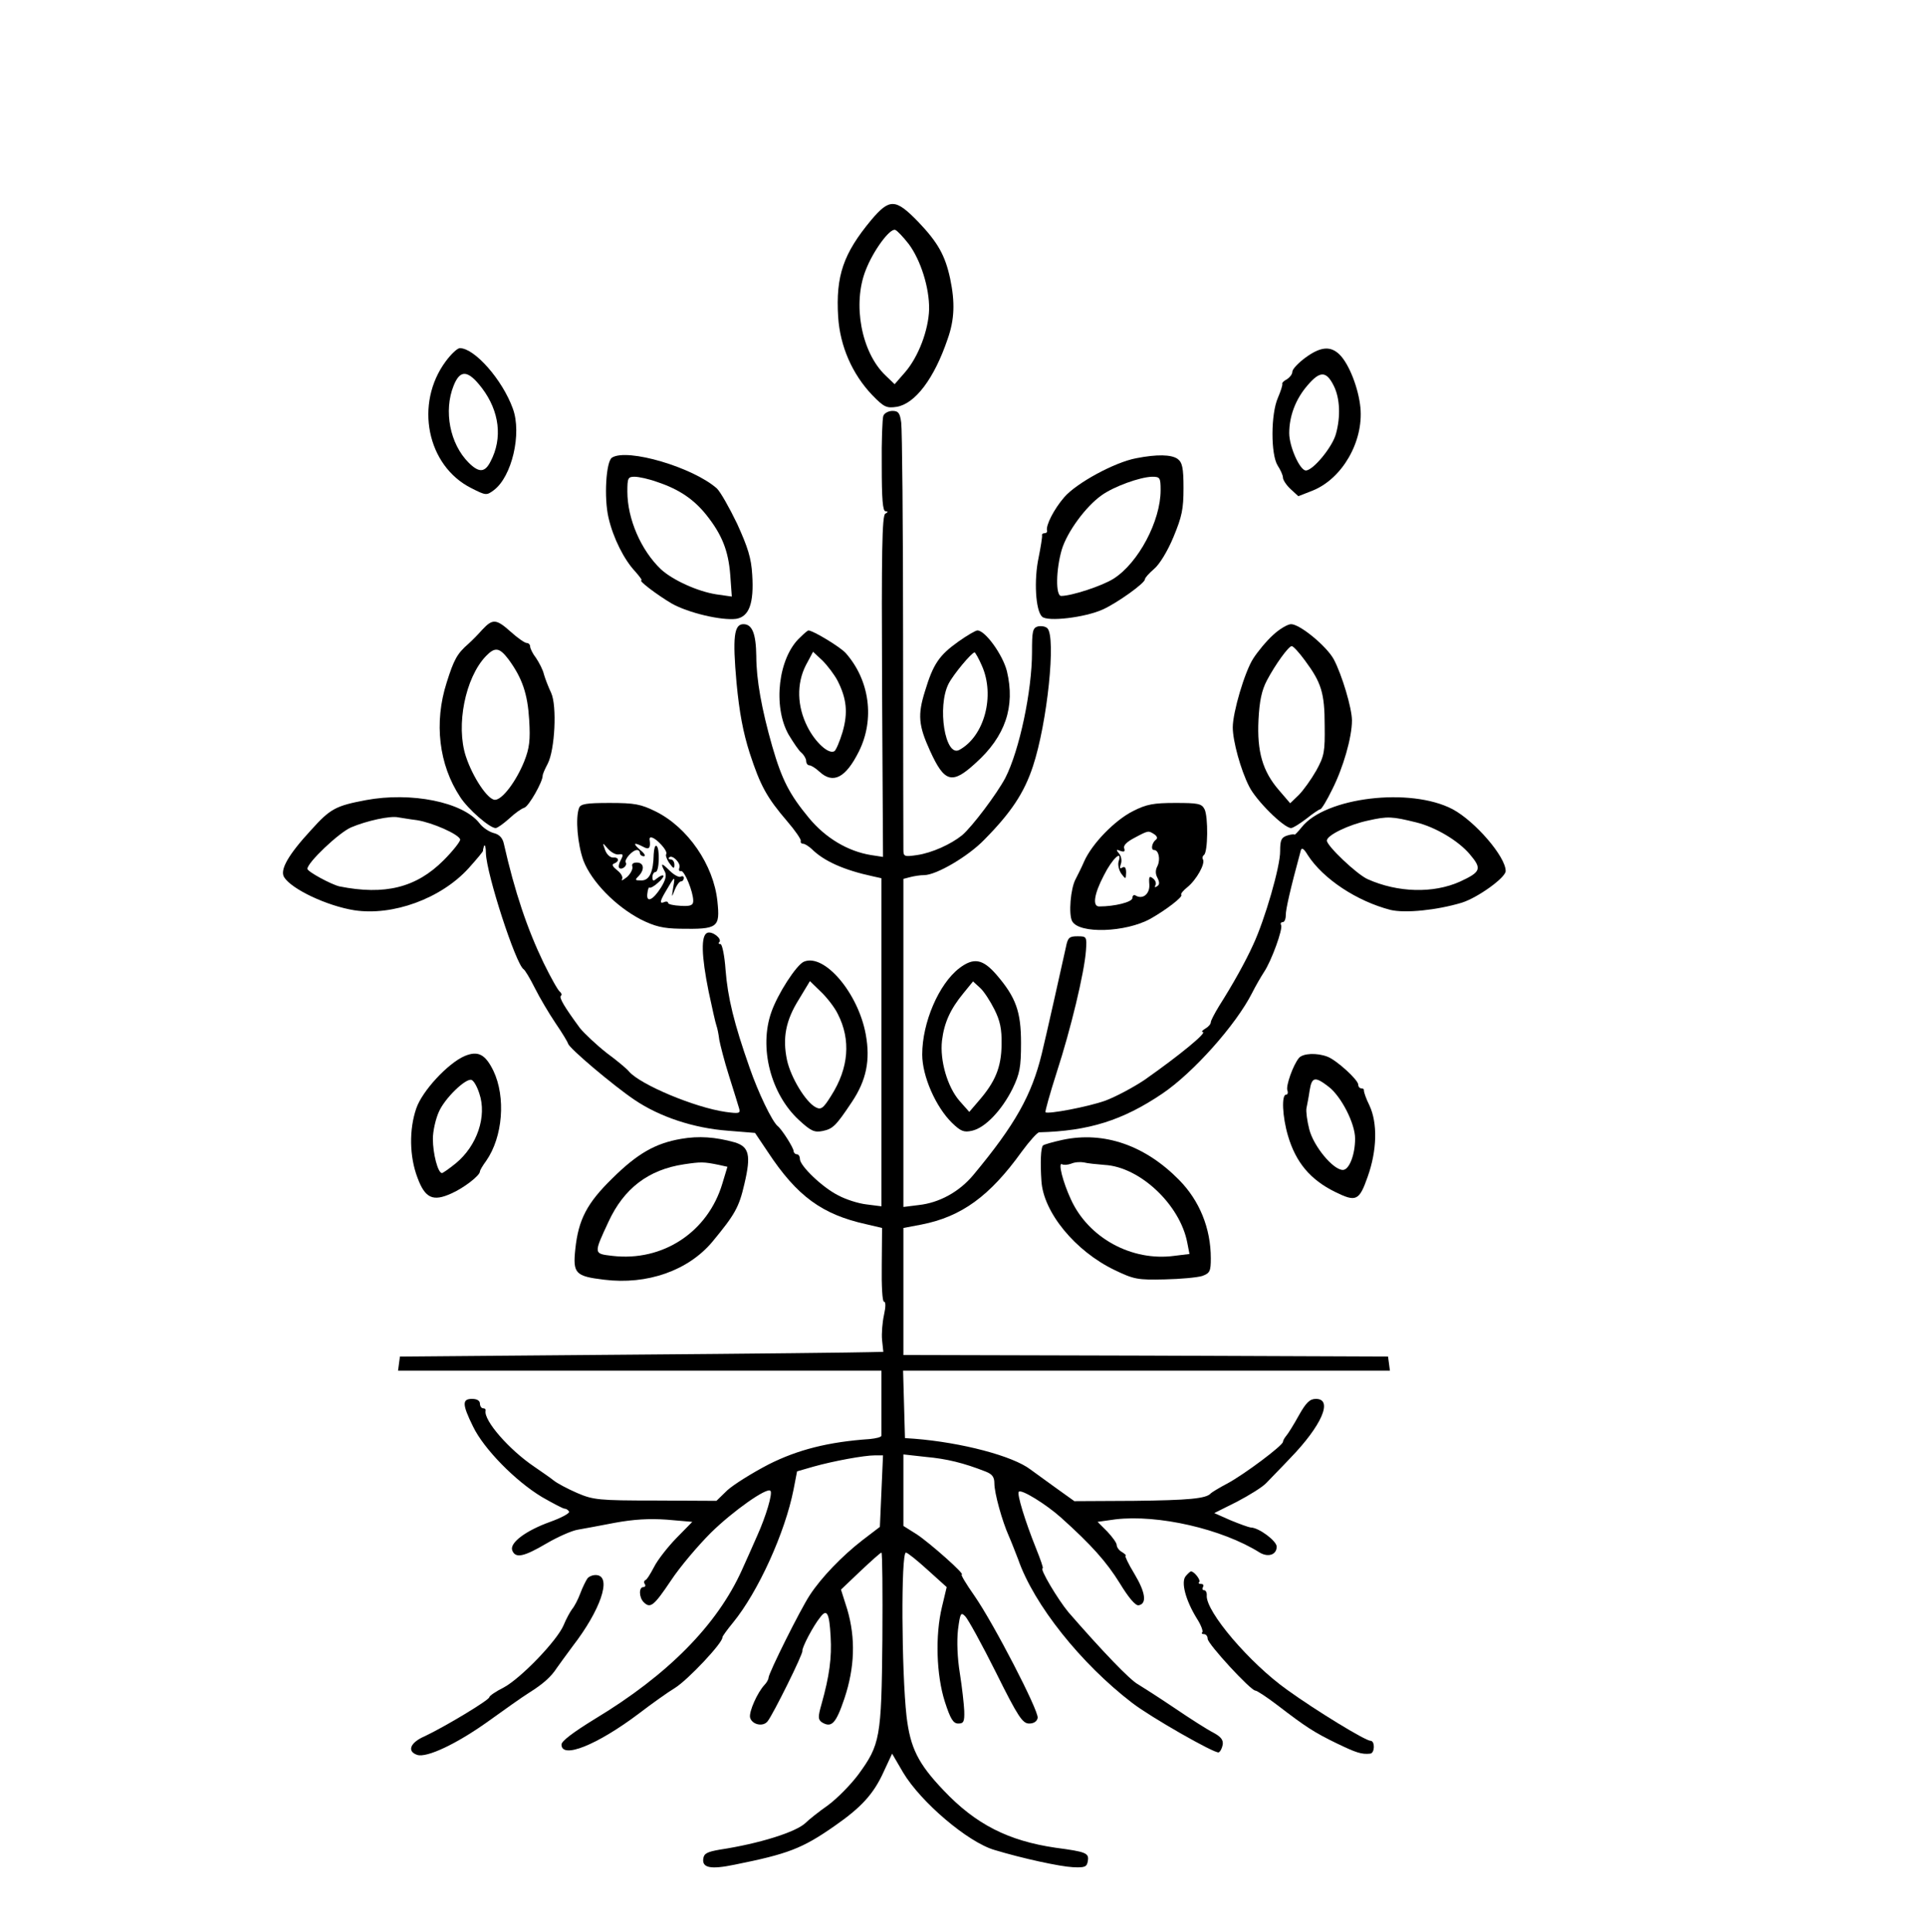 <?xml version="1.0" standalone="no"?>
<!DOCTYPE svg PUBLIC "-//W3C//DTD SVG 20010904//EN"
 "http://www.w3.org/TR/2001/REC-SVG-20010904/DTD/svg10.dtd">
<svg version="1.0" xmlns="http://www.w3.org/2000/svg"
 width="614pt" height="616pt" viewBox="0 0 614 616"
 preserveAspectRatio="xMidYMid meet">
<g transform="translate(0,616) scale(0.1,-0.1)"
fill="#000000" stroke="none">
<path d="M2777 5458 c-88 -106 -113 -177 -105 -308 6 -94 45 -183 109 -250 37
-38 45 -42 78 -37 58 10 119 89 162 216 22 62 24 117 8 193 -16 74 -39 115
-102 181 -72 74 -91 75 -150 5z m120 -76 c38 -51 66 -139 65 -208 -2 -67 -34
-151 -76 -200 l-34 -39 -29 28 c-77 73 -106 228 -63 336 24 62 77 134 94 128
6 -2 25 -22 43 -45z"/>
<path d="M1421 5008 c-100 -135 -60 -333 81 -404 47 -24 49 -24 72 -7 58 43
90 181 61 260 -33 92 -122 193 -169 193 -8 0 -28 -19 -45 -42z m116 -86 c55
-73 66 -159 27 -233 -18 -36 -37 -37 -70 -4 -60 60 -80 165 -48 245 21 53 46
51 91 -8z"/>
<path d="M4162 5020 c-23 -17 -42 -37 -42 -45 0 -8 -8 -18 -17 -24 -10 -5 -17
-12 -15 -15 1 -4 -5 -23 -14 -44 -23 -52 -23 -181 -1 -216 9 -14 17 -31 17
-39 0 -7 11 -24 24 -36 l25 -23 46 18 c94 38 162 156 152 264 -6 62 -36 139
-66 169 -29 29 -61 26 -109 -9z m90 -90 c20 -40 22 -99 7 -153 -11 -42 -73
-117 -96 -117 -19 0 -53 76 -53 119 0 54 20 108 58 152 40 47 60 47 84 -1z"/>
<path d="M2816 4834 c-3 -8 -6 -80 -5 -160 0 -104 3 -144 12 -144 9 0 8 -3 -1
-8 -10 -7 -12 -122 -10 -551 l3 -543 -39 6 c-73 12 -144 54 -197 118 -62 75
-86 121 -117 228 -34 119 -51 214 -51 288 -1 72 -13 102 -41 102 -30 0 -35
-41 -22 -187 9 -95 21 -158 42 -224 34 -104 54 -141 120 -218 25 -29 44 -57
43 -62 -2 -5 2 -9 7 -9 6 0 18 -8 28 -17 38 -38 102 -67 195 -87 l27 -6 0
-523 0 -523 -47 6 c-27 3 -67 16 -91 29 -50 25 -122 94 -122 116 0 8 -4 15
-10 15 -5 0 -10 5 -10 10 0 10 -37 69 -51 80 -18 15 -62 107 -89 185 -50 142
-70 224 -77 313 -3 45 -11 82 -16 82 -6 0 -8 3 -4 6 10 11 -22 36 -38 30 -21
-8 -19 -73 4 -187 11 -52 22 -101 25 -109 3 -8 7 -28 9 -45 3 -16 16 -68 31
-115 15 -47 29 -93 32 -103 5 -17 1 -18 -43 -12 -98 14 -272 87 -308 129 -5 7
-37 34 -71 59 -33 26 -71 62 -85 79 -50 68 -67 97 -61 103 4 3 2 9 -3 13 -6 4
-29 45 -52 92 -52 108 -92 226 -127 381 -4 18 -15 29 -32 33 -15 4 -36 18 -46
32 -53 67 -217 100 -362 73 -95 -18 -113 -27 -174 -95 -73 -79 -101 -128 -86
-151 24 -38 136 -91 223 -105 123 -19 277 37 365 134 26 29 47 54 46 56 -1 1
1 8 3 15 3 6 6 -4 6 -23 2 -67 95 -353 120 -370 5 -3 21 -30 36 -60 15 -30 45
-81 66 -112 22 -32 39 -61 40 -65 1 -13 143 -133 211 -179 81 -55 190 -91 299
-99 l86 -7 41 -61 c93 -141 173 -199 313 -230 l51 -12 -1 -118 c-1 -68 2 -117
7 -117 6 0 6 -16 0 -43 -5 -23 -8 -59 -6 -79 l4 -38 -46 -1 c-25 -1 -371 -5
-770 -8 l-725 -6 -3 -22 -3 -23 770 0 771 0 0 -100 c0 -55 0 -103 0 -107 0 -5
-17 -9 -37 -11 -132 -9 -230 -34 -323 -81 -52 -27 -111 -64 -131 -82 l-35 -34
-195 1 c-180 0 -198 2 -249 24 -30 13 -64 31 -75 40 -11 9 -39 28 -62 44 -80
54 -161 147 -155 178 1 5 -2 8 -8 8 -5 0 -10 7 -10 15 0 9 -9 15 -25 15 -32 0
-32 -17 3 -88 34 -71 135 -174 220 -225 35 -20 67 -37 72 -37 5 0 11 -4 14 -9
4 -5 -24 -20 -60 -33 -78 -28 -130 -67 -121 -91 10 -26 36 -21 109 22 36 21
81 41 100 44 18 3 71 13 118 22 60 11 109 14 166 10 l81 -7 -51 -52 c-28 -29
-60 -70 -71 -92 -11 -21 -23 -41 -28 -42 -4 -2 -5 -8 -1 -13 3 -5 0 -9 -5 -9
-15 0 -14 -33 1 -48 21 -21 32 -13 87 69 29 44 87 112 127 152 70 69 179 146
190 134 8 -7 -14 -81 -42 -143 -13 -30 -35 -79 -49 -110 -79 -175 -236 -334
-468 -474 -70 -43 -107 -71 -107 -82 0 -47 113 -2 247 99 43 33 94 69 114 81
41 25 155 146 152 162 0 3 15 24 34 47 80 98 166 287 193 425 l11 57 52 15
c64 18 162 36 196 36 l26 0 -5 -114 -5 -114 -55 -42 c-66 -51 -132 -120 -168
-175 -30 -45 -132 -250 -132 -264 0 -5 -6 -16 -13 -23 -23 -25 -49 -84 -46
-103 5 -23 41 -32 56 -13 17 21 114 216 111 225 -2 9 34 79 57 107 21 28 29
14 33 -62 4 -67 -4 -126 -29 -215 -12 -42 -11 -49 1 -58 31 -19 45 -4 72 76
33 99 36 192 9 284 l-20 63 62 59 c34 32 64 59 67 59 3 0 4 -124 3 -277 -3
-314 -7 -335 -77 -431 -24 -32 -67 -76 -97 -98 -30 -21 -61 -46 -70 -55 -30
-30 -149 -67 -274 -86 -40 -7 -51 -12 -53 -29 -4 -29 23 -35 100 -19 169 34
215 51 318 123 85 59 125 102 157 173 l27 58 35 -60 c56 -94 206 -222 291
-247 89 -27 209 -53 250 -55 39 -2 45 1 48 20 4 25 -5 29 -103 42 -150 22
-254 74 -357 183 -81 85 -106 135 -118 236 -16 143 -18 522 -2 522 5 0 36 -25
69 -55 l61 -55 -15 -63 c-22 -91 -18 -217 9 -302 18 -56 27 -70 43 -70 17 0
20 6 19 40 -1 22 -7 76 -14 120 -8 49 -10 102 -6 139 7 53 9 57 23 43 9 -9 53
-89 98 -179 71 -143 85 -163 106 -163 15 0 25 7 27 18 4 22 -140 301 -202 390
-26 37 -44 67 -40 67 12 0 -101 100 -143 128 l-43 27 0 114 0 114 72 -8 c66
-6 120 -19 191 -47 20 -8 27 -17 27 -37 0 -32 25 -121 46 -168 8 -18 21 -52
30 -75 50 -144 200 -332 363 -457 58 -45 263 -162 276 -158 5 2 11 13 13 25 2
15 -6 25 -30 38 -18 9 -73 44 -123 78 -49 33 -102 67 -117 76 -25 13 -116 108
-222 230 -34 41 -93 140 -82 140 3 0 -7 28 -21 63 -35 87 -62 175 -55 181 8 9
87 -40 134 -82 97 -87 146 -142 188 -210 28 -46 50 -72 60 -70 27 5 22 41 -14
101 -19 31 -31 57 -28 57 4 0 -1 5 -10 11 -10 5 -18 16 -18 23 0 7 -14 26 -30
43 l-31 31 57 8 c135 16 339 -30 460 -106 27 -16 54 -7 54 19 0 18 -57 61 -83
61 -7 1 -35 11 -64 23 l-52 23 72 36 c40 21 82 47 94 60 12 13 47 48 76 79
100 103 138 189 82 189 -19 0 -31 -11 -54 -52 -16 -29 -34 -58 -40 -65 -6 -7
-11 -16 -11 -20 -1 -12 -121 -102 -176 -132 -27 -14 -51 -29 -54 -32 -14 -17
-71 -22 -245 -24 l-190 -1 -60 43 c-33 24 -69 50 -80 58 -56 43 -219 86 -370
98 l-30 2 -3 108 -3 107 776 0 776 0 -3 23 -3 22 -772 3 -773 2 0 203 0 202
58 11 c127 25 217 90 319 232 25 34 50 62 56 62 158 4 266 38 392 123 98 66
235 219 287 322 11 22 28 51 37 65 24 35 62 140 55 151 -3 5 0 9 5 9 6 0 10
10 10 23 0 18 14 81 48 206 3 10 10 5 22 -15 49 -76 156 -147 264 -175 47 -11
147 -1 227 23 51 16 140 80 140 101 0 46 -98 159 -169 197 -135 71 -406 38
-481 -57 -12 -15 -23 -26 -23 -24 -1 2 -12 1 -24 -3 -18 -6 -22 -14 -22 -49 1
-48 -49 -220 -86 -299 -25 -55 -64 -125 -109 -196 -14 -23 -26 -46 -26 -51 0
-6 -8 -15 -17 -20 -10 -6 -14 -11 -9 -11 17 0 -73 -74 -184 -152 -37 -25 -94
-55 -126 -67 -56 -20 -184 -44 -191 -37 -2 2 14 59 36 128 44 135 88 317 93
388 3 44 2 45 -27 45 -26 0 -31 -4 -37 -35 -10 -46 -66 -296 -77 -340 -32
-131 -84 -225 -218 -386 -45 -54 -109 -89 -175 -96 l-48 -6 0 523 0 523 23 6
c12 3 31 6 43 6 39 0 141 60 192 113 85 86 127 149 155 234 46 139 74 412 46
440 -6 6 -19 8 -30 6 -17 -5 -19 -15 -19 -82 0 -123 -40 -313 -85 -401 -27
-51 -106 -156 -138 -183 -36 -29 -96 -56 -143 -63 -41 -6 -44 -5 -44 17 0 13
-1 317 -1 674 0 358 -3 667 -6 688 -4 30 -9 37 -28 37 -12 0 -26 -7 -29 -16z
m-1486 -1289 c49 -8 131 -44 137 -61 2 -5 -22 -36 -53 -67 -87 -87 -187 -112
-332 -83 -26 6 -102 47 -102 56 0 20 100 115 139 132 49 21 126 38 151 32 8
-1 35 -6 60 -9z m3185 -7 c61 -15 134 -58 171 -102 39 -46 35 -56 -32 -87 -85
-38 -198 -35 -294 8 -34 15 -130 106 -130 123 0 17 70 51 132 64 62 14 76 13
153 -6z"/>
<path d="M1951 4701 c-19 -12 -26 -128 -11 -192 15 -65 50 -134 85 -171 14
-16 23 -28 20 -28 -12 0 49 -46 96 -74 53 -30 159 -55 206 -49 41 7 57 49 51
141 -3 53 -14 87 -48 162 -25 52 -54 103 -65 113 -76 67 -285 129 -334 98z
m145 -78 c69 -23 116 -55 156 -105 50 -63 70 -114 76 -191 l5 -69 -49 7 c-59
9 -139 45 -177 80 -63 60 -107 160 -107 248 0 43 2 47 23 47 13 0 46 -7 73
-17z"/>
<path d="M3622 4699 c-69 -13 -190 -79 -229 -124 -33 -38 -60 -91 -55 -107 1
-5 -3 -8 -8 -8 -6 0 -9 -3 -8 -7 1 -5 -4 -36 -11 -71 -15 -70 -10 -168 11
-188 17 -17 137 -3 194 23 46 21 133 83 134 96 0 5 13 19 29 33 17 14 43 56
62 102 27 65 32 89 32 156 0 65 -4 82 -19 93 -20 14 -66 15 -132 2z m78 -102
c0 -98 -71 -232 -150 -282 -36 -23 -134 -55 -167 -55 -18 0 -17 83 2 148 17
56 76 137 127 173 39 28 122 58 161 59 25 0 27 -3 27 -43z"/>
<path d="M1538 4153 c-14 -16 -34 -36 -44 -45 -37 -32 -47 -51 -70 -124 -41
-128 -25 -262 43 -365 25 -39 94 -99 113 -99 6 0 25 14 43 30 18 17 39 32 49
35 14 5 58 82 58 102 0 5 7 21 16 38 23 44 30 185 11 226 -9 19 -19 45 -23 59
-3 14 -15 37 -25 52 -11 14 -19 31 -19 37 0 6 -5 11 -11 11 -6 0 -29 16 -50
35 -47 42 -58 43 -91 8z m83 -95 c44 -60 61 -110 66 -193 4 -65 1 -90 -16
-133 -26 -64 -70 -122 -93 -122 -23 0 -71 72 -93 139 -32 98 -2 250 64 319 29
30 43 28 72 -10z"/>
<path d="M4058 4135 c-21 -19 -49 -53 -63 -75 -27 -42 -65 -171 -65 -219 0
-43 25 -135 52 -188 22 -45 111 -133 134 -133 6 0 28 14 49 30 21 17 41 30 44
30 4 0 21 28 38 63 35 69 63 166 63 220 0 39 -32 146 -58 195 -23 42 -108 112
-136 112 -11 0 -38 -16 -58 -35z m103 -82 c51 -69 62 -102 62 -206 1 -83 -1
-97 -27 -144 -16 -28 -41 -63 -56 -78 l-27 -26 -36 42 c-52 60 -70 123 -65
224 3 59 10 94 27 126 27 51 69 109 79 109 5 0 24 -21 43 -47z"/>
<path d="M2551 4128 c-70 -64 -88 -220 -37 -310 15 -25 33 -52 41 -58 8 -7 15
-19 15 -26 0 -8 5 -14 10 -14 6 0 20 -9 32 -20 44 -41 84 -20 126 64 51 102
35 227 -42 314 -17 19 -104 72 -119 72 -2 0 -14 -10 -26 -22z m119 -138 c29
-57 34 -102 16 -164 -9 -30 -21 -58 -26 -61 -18 -11 -61 28 -86 78 -33 65 -35
137 -5 196 l23 43 30 -28 c16 -16 38 -45 48 -64z"/>
<path d="M3056 4115 c-62 -44 -81 -72 -107 -158 -24 -76 -21 -110 16 -191 46
-101 70 -108 145 -39 95 85 127 180 100 293 -13 52 -69 130 -94 130 -6 0 -33
-16 -60 -35z m74 -77 c43 -96 8 -226 -72 -269 -45 -24 -71 138 -34 211 16 31
74 100 83 100 2 0 13 -19 23 -42z"/>
<path d="M1846 3584 c-12 -32 -5 -115 14 -168 26 -67 102 -145 182 -187 46
-23 72 -29 125 -30 122 -2 129 3 120 88 -12 115 -94 235 -197 286 -47 23 -66
27 -146 27 -75 0 -93 -3 -98 -16z m262 -117 c12 -13 19 -26 16 -30 -3 -3 1
-16 10 -29 13 -18 16 -19 16 -5 0 9 -5 17 -12 17 -6 0 -8 3 -5 6 10 11 38 -18
33 -32 -3 -8 -1 -13 5 -11 11 2 39 -66 39 -95 0 -14 -8 -18 -40 -16 -22 1 -40
5 -40 9 0 5 -7 6 -15 2 -12 -4 -11 4 6 33 31 53 32 54 25 14 -5 -33 -5 -33 5
-7 6 15 15 27 20 27 5 0 9 5 9 11 0 5 -4 7 -10 4 -5 -3 -21 5 -35 19 -26 26
-31 26 -16 -2 7 -12 3 -28 -12 -52 -26 -41 -48 -50 -43 -17 1 12 5 20 7 17 2
-2 14 4 26 15 12 10 20 21 18 23 -3 3 -11 -1 -20 -8 -12 -10 -15 -10 -15 4 0
9 5 16 10 16 12 0 14 76 3 83 -5 3 -8 -9 -9 -26 -1 -58 -14 -84 -39 -84 -21 0
-22 1 -9 14 20 21 17 43 -6 43 -12 0 -17 -5 -14 -13 2 -7 -5 -22 -17 -33 -13
-10 -19 -14 -16 -7 4 6 -3 19 -15 28 -15 12 -19 19 -10 22 18 7 15 21 -4 19
-9 0 -20 10 -25 24 -9 25 -9 25 9 4 10 -11 25 -20 35 -18 14 2 15 -1 6 -18 -6
-11 -8 -22 -5 -25 8 -8 27 7 21 17 -6 9 21 40 36 40 5 0 9 -4 9 -10 0 -5 6
-10 13 -10 6 1 1 10 -12 20 -25 22 -21 26 10 10 18 -10 24 -4 20 23 -2 14 16
7 37 -16z"/>
<path d="M3612 3574 c-58 -29 -131 -104 -156 -161 -9 -21 -22 -46 -27 -56 -16
-29 -23 -112 -11 -134 22 -41 171 -36 250 8 51 29 104 70 98 76 -3 3 6 14 20
25 28 23 57 74 49 88 -3 5 -1 11 3 14 13 8 14 123 2 146 -9 18 -21 20 -93 20
-69 0 -92 -4 -135 -26z m68 -74 c9 -6 11 -13 5 -17 -13 -10 -17 -33 -6 -33 15
0 21 -30 11 -51 -7 -13 -7 -25 0 -38 7 -14 7 -22 -2 -27 -6 -4 -8 -3 -5 3 4 6
1 16 -7 22 -12 10 -14 6 -12 -19 2 -30 -21 -49 -44 -35 -5 3 -10 0 -10 -8 0
-13 -56 -27 -106 -27 -22 0 -16 40 15 99 27 54 60 84 47 44 -3 -10 1 -28 9
-39 14 -18 14 -18 15 4 0 15 -4 21 -12 16 -8 -5 -9 -2 -5 11 4 9 2 25 -5 33
-11 13 -10 15 4 9 12 -4 15 -2 12 8 -4 9 8 21 33 34 45 24 44 23 63 11z"/>
<path d="M2563 3094 c-24 -10 -84 -103 -104 -161 -40 -113 -2 -261 88 -344 38
-35 49 -40 75 -35 33 7 42 15 94 93 46 69 59 133 44 215 -24 132 -132 259
-197 232z m108 -167 c42 -82 35 -172 -21 -260 -26 -42 -33 -46 -50 -37 -32 17
-79 95 -91 150 -15 71 -4 127 38 194 l35 58 35 -34 c19 -18 44 -50 54 -71z"/>
<path d="M3058 3073 c-65 -50 -118 -173 -118 -275 0 -69 43 -167 95 -218 28
-27 38 -31 64 -25 41 9 94 64 129 134 23 48 27 68 27 146 0 99 -16 145 -78
217 -44 51 -73 56 -119 21z m112 -131 c18 -36 24 -62 23 -113 -1 -72 -20 -118
-73 -179 l-30 -35 -31 35 c-39 45 -63 129 -56 192 7 58 27 101 68 151 l31 38
23 -21 c12 -11 32 -42 45 -68z"/>
<path d="M1481 2793 c-53 -23 -135 -111 -154 -167 -23 -67 -22 -153 4 -221 24
-65 49 -77 108 -50 39 17 91 57 91 70 0 4 9 19 20 34 53 76 63 203 23 287 -26
53 -49 65 -92 47z m47 -119 c25 -73 -7 -167 -75 -223 -21 -17 -41 -31 -44 -31
-13 0 -29 62 -29 109 0 25 9 64 19 86 19 44 86 108 104 102 7 -2 18 -21 25
-43z"/>
<path d="M4141 2787 c-19 -23 -42 -89 -37 -103 3 -8 1 -14 -4 -14 -15 0 -12
-70 6 -131 25 -85 71 -140 150 -179 67 -33 77 -29 104 48 30 84 32 171 6 227
-11 22 -18 43 -18 48 1 4 -2 7 -8 7 -5 0 -10 5 -10 12 0 15 -69 78 -98 89 -34
13 -78 11 -91 -4z m95 -92 c40 -31 84 -117 84 -165 0 -52 -19 -100 -39 -100
-31 0 -93 75 -107 129 -7 27 -11 58 -9 68 2 10 7 35 10 56 7 44 17 46 61 12z"/>
<path d="M2171 2529 c-81 -14 -138 -46 -218 -125 -82 -80 -109 -132 -119 -227
-8 -77 0 -86 92 -97 137 -17 268 29 345 121 72 87 85 110 102 184 22 93 15
119 -31 133 -61 17 -114 21 -171 11z m121 -83 l27 -6 -16 -53 c-46 -155 -190
-250 -351 -231 -60 7 -60 6 -12 109 49 106 127 166 241 183 54 8 62 8 111 -2z"/>
<path d="M3388 2526 c-32 -7 -60 -15 -63 -18 -7 -7 -9 -54 -5 -113 6 -100 108
-224 233 -284 62 -30 74 -32 160 -30 50 1 104 6 120 11 24 9 27 15 27 56 0 96
-36 184 -101 250 -108 110 -239 156 -371 128z m133 -80 c113 -6 241 -127 264
-248 l7 -36 -49 -6 c-135 -18 -273 57 -329 180 -26 56 -42 120 -28 112 5 -3
18 -2 29 2 11 5 29 6 40 4 11 -3 41 -6 66 -8z"/>
<path d="M3780 1135 c-16 -19 0 -78 36 -136 13 -20 20 -40 17 -43 -4 -3 -1 -6
5 -6 7 0 12 -7 12 -15 0 -16 137 -165 152 -165 5 0 37 -21 71 -47 90 -69 116
-86 188 -121 62 -30 80 -36 107 -33 15 1 16 41 1 41 -16 0 -172 95 -265 162
-121 86 -260 250 -257 301 1 9 -3 17 -8 17 -6 0 -7 5 -4 10 3 6 1 10 -6 10 -7
0 -10 3 -6 6 6 6 -16 34 -26 34 -3 0 -10 -7 -17 -15z"/>
<path d="M1873 1128 c-5 -7 -16 -29 -23 -48 -7 -19 -19 -42 -26 -50 -6 -8 -19
-31 -27 -51 -21 -50 -137 -170 -191 -199 -26 -13 -46 -27 -46 -31 0 -9 -143
-95 -207 -125 -46 -20 -56 -48 -23 -59 31 -10 127 36 225 106 50 36 109 78
133 93 43 27 69 50 87 78 6 9 29 40 51 70 88 114 124 219 78 226 -11 2 -25 -3
-31 -10z"/>
</g>
</svg>
